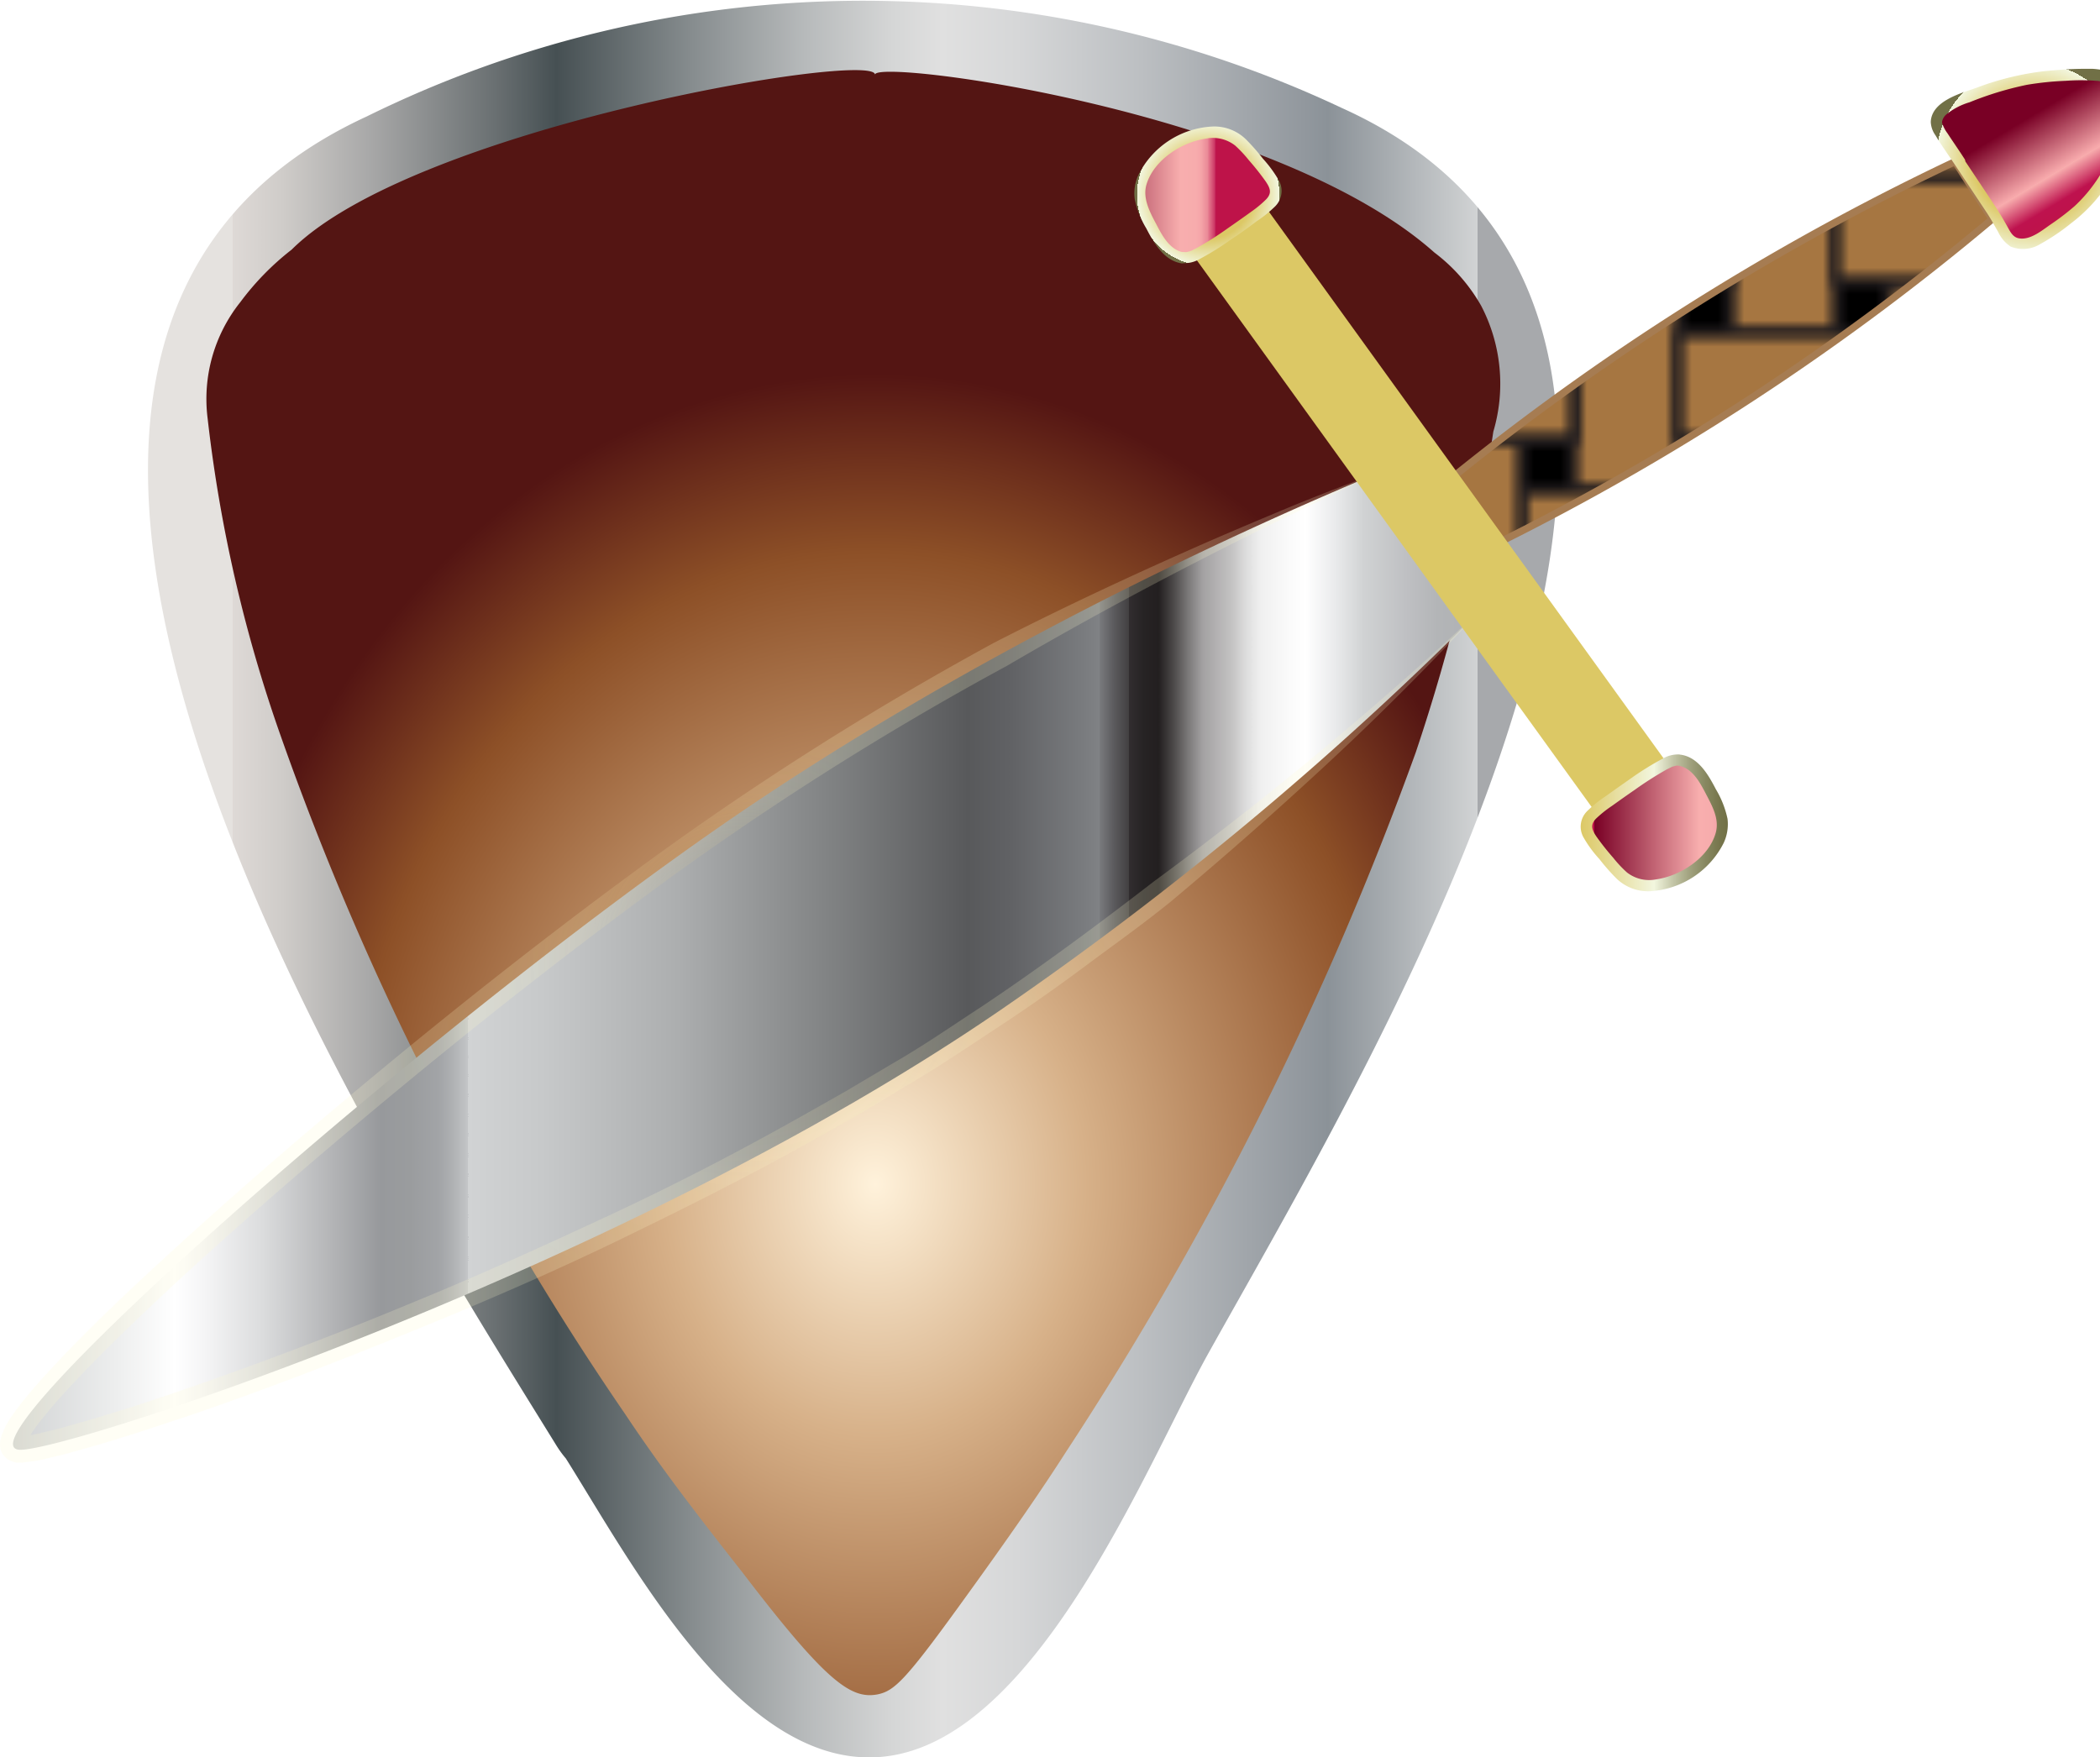 <svg xmlns="http://www.w3.org/2000/svg" xmlns:xlink="http://www.w3.org/1999/xlink" viewBox="0 0 36 30.13"><defs><style>.cls-1{fill:none;}.cls-2{fill:#a67641;stroke:#231f20;stroke-width:1.25px;}.cls-3{fill:url(#Chrome);}.cls-4{fill:url(#radial-gradient);}.cls-5{stroke:#a67c52;stroke-width:0.82px;fill:url(#Lattice_Color_2);}.cls-5,.cls-6{stroke-miterlimit:10;}.cls-6{stroke-width:0.93px;fill:url(#radial-gradient-2);stroke:url(#radial-gradient-3);}.cls-7{fill:url(#linear-gradient);}.cls-8{fill:url(#Golden_Beryl);}.cls-9{fill:url(#linear-gradient-2);}.cls-10{fill:url(#radial-gradient-4);}.cls-11{fill:url(#linear-gradient-3);}.cls-12{fill:url(#radial-gradient-5);}.cls-13{fill:url(#Steel);}.cls-14{fill:url(#Copper_Radial);}</style><linearGradient id="Chrome" x1="1.49" y1="101.85" x2="169.33" y2="101.85" gradientUnits="userSpaceOnUse"><stop offset="0" stop-color="#e5e2df"/><stop offset="0" stop-color="#d6d7d7"/><stop offset="0" stop-color="#d1d3d4"/><stop offset="0.07" stop-color="#edeeee"/><stop offset="0.11" stop-color="#fff"/><stop offset="0.13" stop-color="#f5f5f6"/><stop offset="0.17" stop-color="#dbdcdd"/><stop offset="0.22" stop-color="#b1b2b4"/><stop offset="0.25" stop-color="#97999c"/><stop offset="0.27" stop-color="#9a9c9e"/><stop offset="0.29" stop-color="#a2a4a7"/><stop offset="0.3" stop-color="#b0b2b4"/><stop offset="0.31" stop-color="#c4c6c8"/><stop offset="0.31" stop-color="#d1d3d4"/><stop offset="0.36" stop-color="#c7c9ca"/><stop offset="0.45" stop-color="#adafb0"/><stop offset="0.55" stop-color="#838586"/><stop offset="0.65" stop-color="#58595b"/><stop offset="0.68" stop-color="#616265"/><stop offset="0.73" stop-color="#7a7c7f"/><stop offset="0.74" stop-color="#808285"/><stop offset="0.74" stop-color="#797a7d"/><stop offset="0.75" stop-color="#5a595c"/><stop offset="0.76" stop-color="#424041"/><stop offset="0.76" stop-color="#312d2f"/><stop offset="0.77" stop-color="#262324"/><stop offset="0.78" stop-color="#231f20"/><stop offset="0.79" stop-color="#4b4848"/><stop offset="0.8" stop-color="#7a7878"/><stop offset="0.81" stop-color="#a3a1a2"/><stop offset="0.83" stop-color="#c4c3c3"/><stop offset="0.84" stop-color="#dedede"/><stop offset="0.85" stop-color="#f0f0f0"/><stop offset="0.87" stop-color="#fbfbfb"/><stop offset="0.88" stop-color="#fff"/><stop offset="0.9" stop-color="#eaebec"/><stop offset="0.92" stop-color="#d0d2d3"/><stop offset="0.95" stop-color="#bebfc2"/><stop offset="0.97" stop-color="#b3b5b7"/><stop offset="1" stop-color="#afb1b4"/></linearGradient><radialGradient id="radial-gradient" cx="85.19" cy="101.91" r="72.66" gradientUnits="userSpaceOnUse"><stop offset="0" stop-color="#c3922e"/><stop offset="0.07" stop-color="#ebbb10"/><stop offset="0.17" stop-color="#eed688" stop-opacity="0.1"/><stop offset="0.2" stop-color="#f3e19c" stop-opacity="0.13"/><stop offset="0.26" stop-color="#faf0b8" stop-opacity="0.17"/><stop offset="0.35" stop-color="#fef9c8" stop-opacity="0.19"/><stop offset="0.59" stop-color="#fffbcc" stop-opacity="0.2"/></radialGradient><pattern id="Lattice_Color_2" data-name="Lattice Color 2" width="72" height="72" patternTransform="translate(104.83 9.24)" patternUnits="userSpaceOnUse" viewBox="0 0 72 72"><rect class="cls-1" width="72" height="72"/><rect x="69" y="69" width="72" height="72"/><rect x="-3" y="69" width="72" height="72"/><rect class="cls-2" x="57" y="69" width="12" height="24"/><rect class="cls-2" x="21" y="69" width="12" height="24"/><rect class="cls-2" x="39" y="60" width="12" height="15"/><rect class="cls-2" x="3" y="60" width="12" height="15"/><rect x="69" y="-3" width="72" height="72"/><rect class="cls-2" x="69" y="39" width="24" height="12"/><rect class="cls-2" x="69" y="3" width="24" height="12"/><rect class="cls-2" x="60" y="21" width="15" height="12"/><rect class="cls-2" x="60" y="57" width="15" height="12"/><rect x="-3" y="-3" width="72" height="72"/><rect class="cls-2" x="3" y="51" width="12" height="24"/><rect class="cls-2" x="21" y="33" width="12" height="24"/><rect class="cls-2" x="39" y="15" width="12" height="24"/><rect class="cls-2" x="57" y="-3" width="12" height="24"/><rect class="cls-2" x="39" y="51" width="12" height="24"/><rect class="cls-2" x="57" y="33" width="12" height="24"/><rect class="cls-2" x="3" y="15" width="12" height="24"/><rect class="cls-2" x="21" y="-3" width="12" height="24"/><rect class="cls-2" x="39" y="-12" width="12" height="15"/><rect class="cls-2" x="3" y="-12" width="12" height="15"/><rect class="cls-2" x="15" y="57" width="24" height="12"/><rect class="cls-2" x="33" y="39" width="24" height="12"/><rect class="cls-2" x="51" y="21" width="24" height="12"/><rect class="cls-2" x="51" y="57" width="24" height="12"/><rect class="cls-2" x="-3" y="39" width="24" height="12"/><rect class="cls-2" x="15" y="21" width="24" height="12"/><rect class="cls-2" x="33" y="3" width="24" height="12"/><rect class="cls-2" x="-3" y="3" width="24" height="12"/><rect class="cls-2" x="-12" y="21" width="15" height="12"/><rect class="cls-2" x="-12" y="57" width="15" height="12"/><rect class="cls-2" x="-21" y="21" width="24" height="12"/><rect class="cls-2" x="-21" y="57" width="24" height="12"/><rect class="cls-2" x="3" y="-21" width="12" height="24"/><rect class="cls-2" x="39" y="-21" width="12" height="24"/></pattern><radialGradient id="radial-gradient-2" cx="21037.49" cy="6871.71" r="36.2" gradientTransform="matrix(-0.51, -0.71, 1.9, -1.37, -2092.32, 24468.9)" gradientUnits="userSpaceOnUse"><stop offset="0" stop-color="#717046"/><stop offset="0" stop-color="#f2f6de"/><stop offset="0.59" stop-color="#e5da95"/><stop offset="1" stop-color="#dcc865"/></radialGradient><radialGradient id="radial-gradient-3" cx="21037.49" cy="6871.71" r="36.56" gradientTransform="matrix(-0.51, -0.71, 7.44, -5.37, -40175.07, 51961.2)" gradientUnits="userSpaceOnUse"><stop offset="0" stop-color="#717046"/><stop offset="0" stop-color="#f2f6de"/><stop offset="0.25" stop-color="#edecc4"/><stop offset="0.78" stop-color="#e1d383"/><stop offset="1" stop-color="#dcc865"/></radialGradient><linearGradient id="linear-gradient" x1="1948.2" y1="1966.95" x2="1960.28" y2="1966.95" gradientTransform="translate(-2330.97 -2452.7) scale(1.29 1.29)" gradientUnits="userSpaceOnUse"><stop offset="0" stop-color="#be1349"/><stop offset="0" stop-color="#b91247"/><stop offset="0" stop-color="#ac0e40"/><stop offset="0" stop-color="#960834"/><stop offset="0" stop-color="#790025"/><stop offset="0.77" stop-color="#f8aeae"/><stop offset="0.86" stop-color="#f7acad"/><stop offset="0.9" stop-color="#f5a5a9"/><stop offset="0.92" stop-color="#f09aa1"/><stop offset="0.94" stop-color="#ea8997"/><stop offset="0.96" stop-color="#e27389"/><stop offset="0.97" stop-color="#d85779"/><stop offset="0.99" stop-color="#cc3865"/><stop offset="1" stop-color="#bf144f"/><stop offset="1" stop-color="#be124e"/></linearGradient><linearGradient id="Golden_Beryl" x1="180.62" y1="86.18" x2="197.48" y2="86.18" gradientUnits="userSpaceOnUse"><stop offset="0" stop-color="#dcc865"/><stop offset="0.5" stop-color="#f2f6de"/><stop offset="0.62" stop-color="#c6c8aa"/><stop offset="0.74" stop-color="#a1a27f"/><stop offset="0.85" stop-color="#878760"/><stop offset="0.94" stop-color="#77764d"/><stop offset="1" stop-color="#717046"/></linearGradient><linearGradient id="linear-gradient-2" x1="14117.81" y1="14848.37" x2="14105.73" y2="14848.37" gradientTransform="translate(18335.38 19180.17) rotate(180) scale(1.29 1.29)" gradientUnits="userSpaceOnUse"><stop offset="0" stop-color="#790025"/><stop offset="0.74" stop-color="#f8aeae"/><stop offset="0.85" stop-color="#f7acad"/><stop offset="0.89" stop-color="#f5a5a9"/><stop offset="0.91" stop-color="#f09aa1"/><stop offset="0.94" stop-color="#ea8997"/><stop offset="0.95" stop-color="#e27389"/><stop offset="0.97" stop-color="#d85779"/><stop offset="0.99" stop-color="#cc3865"/><stop offset="1" stop-color="#bf144f"/><stop offset="1" stop-color="#be124e"/><stop offset="1" stop-color="#be1349"/></linearGradient><radialGradient id="radial-gradient-4" cx="138.08" cy="14.41" r="8.14" gradientUnits="userSpaceOnUse"><stop offset="0.61" stop-color="#dcc865"/><stop offset="1" stop-color="#f2f6de"/><stop offset="1" stop-color="#c6c8aa"/><stop offset="1" stop-color="#a1a27f"/><stop offset="1" stop-color="#878760"/><stop offset="1" stop-color="#77764d"/><stop offset="1" stop-color="#717046"/></radialGradient><linearGradient id="linear-gradient-3" x1="238.87" y1="15.88" x2="229.43" y2="0.17" gradientUnits="userSpaceOnUse"><stop offset="0" stop-color="#be1349"/><stop offset="0.13" stop-color="#be124e"/><stop offset="0.13" stop-color="#be124e"/><stop offset="0.3" stop-color="#f8aeae"/><stop offset="0.3" stop-color="#f7aaac"/><stop offset="0.31" stop-color="#f5a6a9"/><stop offset="0.68" stop-color="#790025"/></linearGradient><radialGradient id="radial-gradient-5" cx="232.28" cy="10.31" r="10.98" xlink:href="#radial-gradient-4"/><linearGradient id="Steel" x1="3.99" y1="15.06" x2="25.33" y2="15.06" gradientUnits="userSpaceOnUse"><stop offset="0" stop-color="#e5e2df"/><stop offset="0" stop-color="#ded9d6"/><stop offset="0.04" stop-color="#cfccc9"/><stop offset="0.11" stop-color="#a8a8a8"/><stop offset="0.21" stop-color="#6a7072"/><stop offset="0.26" stop-color="#465053"/><stop offset="0.37" stop-color="#878d8f"/><stop offset="0.46" stop-color="#b7babb"/><stop offset="0.53" stop-color="#d5d6d6"/><stop offset="0.57" stop-color="#e0e0e0"/><stop offset="0.63" stop-color="#d6d7d8"/><stop offset="0.73" stop-color="#bcbfc2"/><stop offset="0.86" stop-color="#92989e"/><stop offset="0.88" stop-color="#8b9298"/><stop offset="1" stop-color="#d1d3d4"/><stop offset="1" stop-color="#a7a9ac"/></linearGradient><radialGradient id="Copper_Radial" cx="153.03" cy="1143.56" r="77.2" gradientTransform="translate(-7.95 -185.54) scale(0.15 0.18)" gradientUnits="userSpaceOnUse"><stop offset="0" stop-color="#fff2db"/><stop offset="0.31" stop-color="#d7b189"/><stop offset="0.75" stop-color="#92562d"/><stop offset="0.78" stop-color="#8d5027"/><stop offset="1" stop-color="#541513"/></radialGradient><symbol id="sword" data-name="sword" viewBox="0 0 243.9 159.35"><path class="cls-3" d="M158.33,45.85C140.75,53.13,111,66.94,83.81,85.55,48.14,110-5.91,157.85,2.33,157.85c6,0,69.19-20.8,112.31-50.47a385.89,385.89,0,0,0,54.69-45.64"/><path class="cls-4" d="M158.33,45.85c-14.77,6.83-29.27,14.2-43.27,22.4a348.2,348.2,0,0,0-41,26.07C61,103.94,48.36,114.13,36,124.67c-6.16,5.27-12.25,10.65-18.15,16.19-2.95,2.78-5.86,5.59-8.64,8.5-1.38,1.46-2.75,2.93-4,4.46a22.92,22.92,0,0,0-1.7,2.29,5.63,5.63,0,0,0-.51,1c0,.07,0,.18-.07-.21a1,1,0,0,0-.4-.48c-.09-.09-.27-.09-.21-.1h0l.15,0,.32-.05.63-.09a10.7,10.7,0,0,0,1.38-.29c1-.23,1.92-.43,2.89-.73l2.9-.82,2.89-.89c1.94-.59,3.86-1.23,5.77-1.88s3.84-1.31,5.74-2q11.46-4.08,22.69-8.77c7.5-3.08,14.88-6.45,22.23-9.88s14.54-7.17,21.6-11.14l5.3-3L102,113.7c3.5-2,6.84-4.33,10.22-6.53,6.73-4.5,13.25-9.34,19.66-14.29a406.79,406.79,0,0,0,37.44-31.14q-8.29,9-17.23,17.32T133.73,95.25c-3.17,2.57-6.51,4.93-9.78,7.37s-6.62,4.78-10,7-6.8,4.55-10.34,6.61l-5.25,3.17-5.34,3c-7.12,4-14.43,7.66-21.77,11.23s-14.82,6.84-22.37,9.94S33.7,149.68,26,152.41c-1.92.69-3.85,1.37-5.79,2s-3.87,1.31-5.83,1.9l-2.93.91-3,.84c-1,.3-2,.52-3,.76a12.85,12.85,0,0,1-1.6.33l-.88.11-.44.06-.23,0-.38,0A2.62,2.62,0,0,1,1,159,2.07,2.07,0,0,1,.13,158a2.23,2.23,0,0,1-.12-1,3.75,3.75,0,0,1,.14-.67A8.37,8.37,0,0,1,1,154.53a28.41,28.41,0,0,1,1.92-2.61c1.33-1.63,2.73-3.14,4.15-4.63,2.84-3,5.78-5.81,8.75-8.61,6-5.59,12.07-11,18.26-16.29C46.47,111.8,59.17,101.58,72.31,91.9a357.37,357.37,0,0,1,41.3-26.3c7.27-3.73,14.65-7.2,22.11-10.51,3.72-1.66,7.47-3.24,11.23-4.81S154.52,47.28,158.33,45.85Z"/><path class="cls-5" d="M227.67,17.19a284.71,284.71,0,0,1-29,21.4,285.27,285.27,0,0,1-32.41,18L162,50a285.54,285.54,0,0,1,61.45-39.4Z"/><polygon class="cls-6" points="135.31 19.05 187.75 91.68 195.04 86.42 142.61 13.79 135.31 19.05"/><path class="cls-7" d="M191.89,79l-.3,0c-.72,0-2,.6-7.27,4.36-2.31,1.65-3,2.22-3,3.2,0,.51.14,1,1.37,2.57,1.85,2.28,2.77,3.42,3.87,3.88,3.75,1.55,10.11-2.39,10.32-6.46.06-1.24-.46-2.26-1.29-3.87C194.9,81.44,193.77,79.24,191.89,79Z"/><path class="cls-8" d="M191.89,78.37a3.47,3.47,0,0,0-1.9.5A32.51,32.51,0,0,0,186.54,81c-1,.7-2,1.4-3,2.12a14.34,14.34,0,0,0-2.11,1.69,2.5,2.5,0,0,0-.48,3,13.67,13.67,0,0,0,1.84,2.52,23.5,23.5,0,0,0,1.92,2.19A5.16,5.16,0,0,0,188.61,94,10.05,10.05,0,0,0,197,88.47a5.11,5.11,0,0,0,.43-2.75,11,11,0,0,0-1.33-3.37c-.86-1.66-2-3.65-4-3.95-.81-.12-1.16,1.12-.34,1.24,1.58.24,2.44,1.79,3.12,3.08.75,1.45,1.68,3,1.19,4.66-.81,2.79-4,4.87-6.79,5.27a4.13,4.13,0,0,1-3.35-.8,13.66,13.66,0,0,1-1.56-1.67,29.26,29.26,0,0,1-1.91-2.41c-.53-.78-.75-1.35-.06-2.06a13.22,13.22,0,0,1,1.81-1.45c.88-.63,1.75-1.25,2.64-1.86a39.34,39.34,0,0,1,3.64-2.32l.49-.24a1.22,1.22,0,0,1,.28-.11l.31-.08c.14,0-.15,0,0,0h.37C192.72,79.74,192.71,78.45,191.89,78.37Z"/><path class="cls-9" d="M135.25,21.57l.3,0c.72,0,2-.6,7.27-4.37,2.31-1.64,3-2.21,3.05-3.19,0-.51-.15-1-1.38-2.57-1.84-2.28-2.76-3.42-3.87-3.88C136.88,6,130.52,10,130.31,14c-.06,1.24.46,2.26,1.29,3.87C132.24,19.15,133.37,21.35,135.25,21.57Z"/><path class="cls-10" d="M135.25,22.21a3.43,3.43,0,0,0,1.89-.49,30.6,30.6,0,0,0,3.45-2.15q1.53-1,3-2.13a14.21,14.21,0,0,0,2.11-1.69,2.49,2.49,0,0,0,.48-2.95,14.28,14.28,0,0,0-1.84-2.52,23.5,23.5,0,0,0-1.92-2.19,5.16,5.16,0,0,0-3.92-1.49,10,10,0,0,0-8.39,5.52,5,5,0,0,0-.43,2.75A10.59,10.59,0,0,0,131,18.23c.86,1.66,2,3.66,4,4,.81.12,1.16-1.12.34-1.24-1.58-.24-2.44-1.79-3.12-3.09s-1.68-3-1.2-4.65c.81-2.79,4-4.87,6.79-5.27a4.1,4.1,0,0,1,3.36.8,14.48,14.48,0,0,1,1.56,1.67,29.71,29.71,0,0,1,1.91,2.41c.53.78.75,1.34.06,2.06A12.73,12.73,0,0,1,143,16.33c-.87.63-1.75,1.25-2.63,1.86a37.26,37.26,0,0,1-3.64,2.31l-.49.25a2,2,0,0,1-.28.11l-.32.08c-.13,0,.15,0,0,0a2.36,2.36,0,0,1-.37,0C134.42,20.85,134.43,22.14,135.25,22.21Z"/><path class="cls-11" d="M223.94,10.59c2.56,3.84,3.83,5.76,3.91,5.89,1.45,2.42,1.61,3.07,2.48,3.37,1.5.52,3.15-.67,5-2a16.9,16.9,0,0,0,5-5c1.51-2.39,4.37-8.35,2-11-1.31-1.47-3.68-1.3-8-1a25.88,25.88,0,0,0-7.18,1.56c-3.38,1.17-5.48,1.9-5.82,3.44C221.17,6.6,221.54,7,223.94,10.59Z"/><path class="cls-12" d="M223.39,10.92l3.72,5.6c.45.69.84,1.41,1.25,2.12a4,4,0,0,0,1.43,1.68,3.78,3.78,0,0,0,3.42-.31,24,24,0,0,0,3.54-2.4,17.56,17.56,0,0,0,4.95-5.85c1.6-3,4.25-9.66-.47-11.38A8.67,8.67,0,0,0,238.15,0c-1.51,0-3,.12-4.53.27a32.52,32.52,0,0,0-7.72,1.89c-1.78.63-5.14,1.51-5.24,3.9a2.8,2.8,0,0,0,.53,1.53c.68,1.14,1.46,2.22,2.2,3.33.45.69,1.57,0,1.11-.65-.64-1-1.3-1.93-1.93-2.9a3.94,3.94,0,0,1-.62-1.2s0,.1,0-.07,0,.09,0-.06a1.5,1.5,0,0,1,.48-.82,7.56,7.56,0,0,1,2.65-1.39,37.59,37.59,0,0,1,6.56-2,35.11,35.11,0,0,1,4.46-.46,23.11,23.11,0,0,1,3.43,0,3.68,3.68,0,0,1,2,.67,3.06,3.06,0,0,1,1,2.2,12.63,12.63,0,0,1-1.52,6,16.93,16.93,0,0,1-3.93,5.47,28.53,28.53,0,0,1-2.71,2.07c-1,.69-2.31,1.8-3.59,1.6-.71-.1-1-.69-1.35-1.32s-.81-1.43-1.26-2.12c-1.23-1.87-2.48-3.74-3.72-5.6C224,9.58,222.93,10.23,223.39,10.92Z"/></symbol></defs><g id="Layer_2" data-name="Layer 2"><g id="Layer_2-2" data-name="Layer 2"><path class="cls-13" d="M9.53,24.74c1.14,1.74,3.1,5.72,5.69,5.37s4.44-5,5.48-6.88C23.7,17.85,31.19,5.54,23,1.85A19.24,19.24,0,0,0,6.28,2c-8.67,4,0,17.51,3.25,22.77,1.08,1.77,3.86.15,2.77-1.62a54.73,54.73,0,0,1-5.22-11c-1.15-3.4-2.45-6.24,1.5-7.63a17.9,17.9,0,0,1,9.16-.87c2.54.46,5.7.92,5.63,4-.06,2.47-1.57,5.51-2.47,7.75a52.81,52.81,0,0,1-4.64,9c-.32.49-1.06,2.06-1.51,2.08s-2.13-2.86-2.45-3.34C11.17,21.4,8.38,23,9.53,24.74Z"/><path class="cls-14" d="M10.72,24.25c.5.75,1,1.43,2,2.7,1.45,1.9,1.87,2.19,2.33,2.1.28-.06.47-.24,1.39-1.51s1.42-2,1.83-2.64a57.44,57.44,0,0,0,6-12A32.44,32.44,0,0,0,25.6,7.4a2.89,2.89,0,0,0-.21-2.16,3,3,0,0,0-.8-.91C21.85,1.89,15,1,15,1.28c0-.42-7.89.9-10,3a4.65,4.65,0,0,0-.88.9,2.66,2.66,0,0,0-.56,2,24.7,24.7,0,0,0,1.26,5.46A49.9,49.9,0,0,0,10.72,24.25Z"/><use width="243.9" height="159.35" transform="translate(0 1.18) scale(0.15 0.15)" xlink:href="#sword"/></g></g></svg>